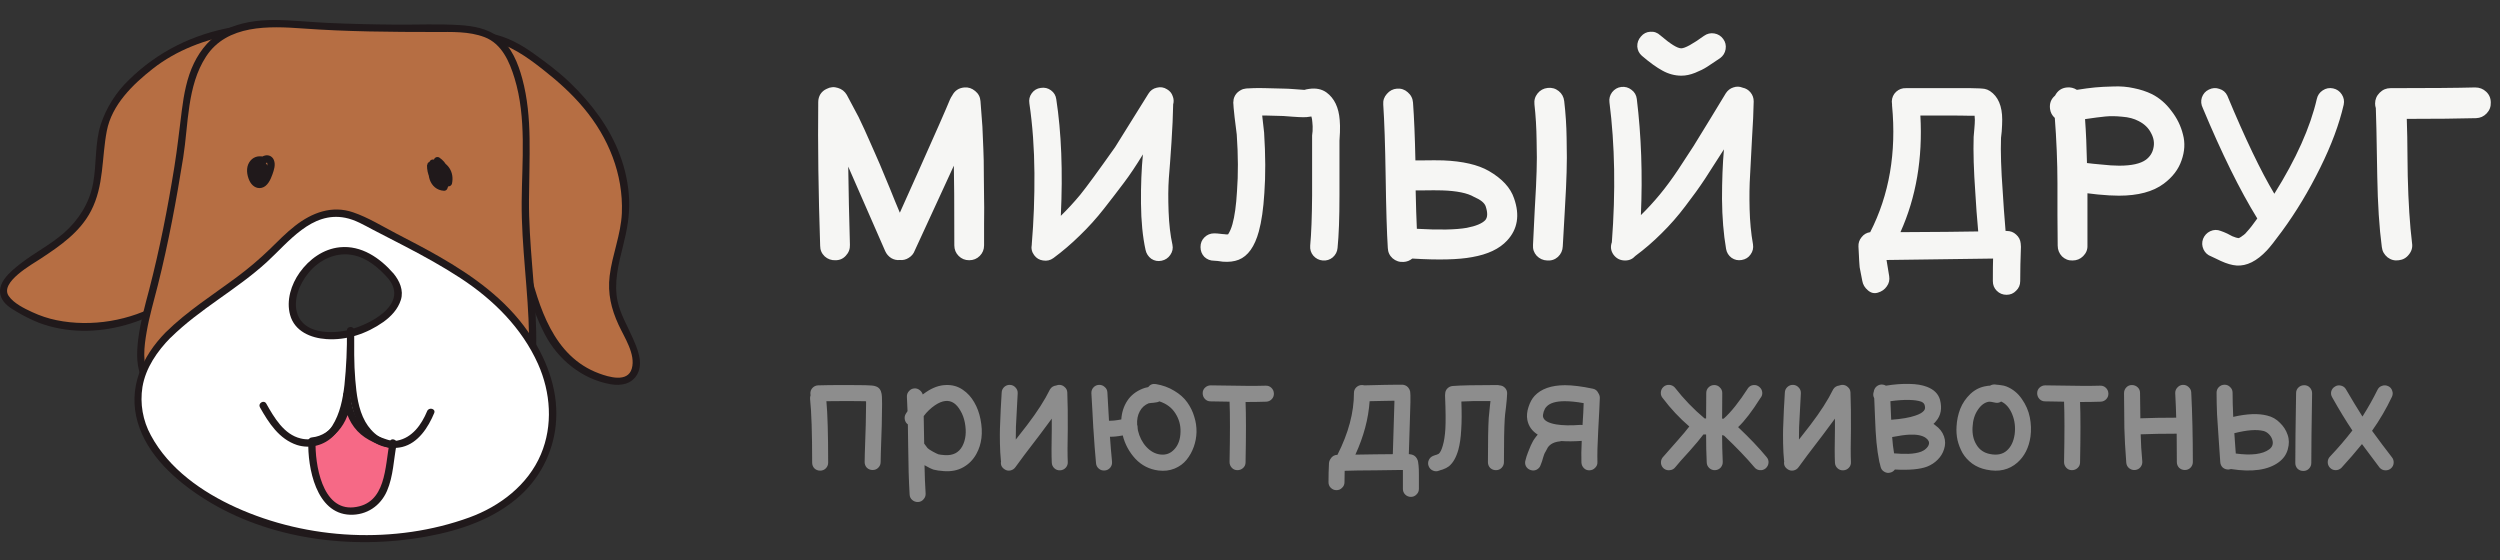 <svg width="250" height="56" viewBox="0 0 250 56" fill="none" xmlns="http://www.w3.org/2000/svg">
<rect x="0" y="0" width="250" height="56" fill="#333333" stroke="none"/>
<g clip-path="url(#clip0_108_1360)">
<path d="M49.022 3.718C51.668 4.159 54.094 6.364 56.079 7.908C60.268 11.656 63.136 16.508 62.477 22.242C62.036 24.668 60.934 27.314 61.375 29.96C61.596 31.951 64.021 35.032 63.581 36.797C62.918 39.443 58.949 37.458 57.626 36.577C54.98 34.586 54.098 31.945 53.218 29.078C51.455 24.006 51.455 17.391 47.485 13.641L49.022 3.718Z" fill="#B66E43"/>
<path d="M48.923 4.069C50.951 4.446 52.66 5.676 54.253 6.921C55.751 8.094 57.135 9.324 58.361 10.787C60.843 13.746 62.342 17.415 62.185 21.31C62.097 23.442 61.22 25.474 60.965 27.587C60.754 29.349 61.123 30.885 61.851 32.47C62.42 33.72 63.589 35.418 63.181 36.855C62.773 38.293 60.857 37.696 59.899 37.34C55.333 35.652 53.887 30.711 52.816 26.41C51.703 21.93 51.238 16.77 47.735 13.387C47.395 13.061 46.881 13.576 47.218 13.903C49.821 16.417 50.658 20.067 51.407 23.475C52.147 26.837 52.882 30.363 54.487 33.438C55.803 35.959 58.213 37.916 61.044 38.422C62.09 38.61 63.195 38.414 63.735 37.413C64.367 36.245 63.724 34.825 63.242 33.733C62.724 32.56 62.049 31.427 61.769 30.165C61.356 28.317 61.857 26.372 62.308 24.58C62.699 23.016 62.98 21.556 62.915 19.94C62.842 18.436 62.535 16.952 62.005 15.542C60.98 12.751 59.133 10.33 57.011 8.279C55.901 7.207 54.627 6.257 53.372 5.359C52.093 4.443 50.678 3.659 49.117 3.368C48.656 3.283 48.46 3.987 48.922 4.072L48.923 4.069Z" fill="#20191B"/>
<path d="M23.44 3.056C20.77 3.483 18.217 4.459 15.943 5.923C13.517 7.686 11.311 9.671 10.43 12.537C9.767 15.185 10.208 18.272 8.886 20.698C7.562 23.564 4.695 24.888 2.269 26.651C0.279 28.195 -0.597 29.519 1.829 30.842C6.46 33.929 13.737 32.832 17.927 29.519C23.668 25.329 25.866 18.272 26.085 11.435L23.44 3.056Z" fill="#B66E43"/>
<path d="M23.343 2.704C19.362 3.389 15.768 5.155 12.887 7.993C11.604 9.226 10.64 10.753 10.077 12.441C9.47 14.325 9.673 16.451 9.302 18.384C8.931 20.318 7.869 21.996 6.393 23.294C5.043 24.482 3.417 25.285 2.012 26.394C1.058 27.146 -0.448 28.344 0.127 29.743C0.397 30.4 1.054 30.819 1.644 31.157C2.36 31.591 3.111 31.965 3.889 32.277C9.473 34.364 15.925 32.18 20.056 28.193C24.528 23.877 26.238 17.474 26.454 11.436C26.472 10.965 25.744 10.966 25.724 11.436C25.465 18.78 22.789 26.451 16.107 30.3C13.018 32.079 9.149 32.732 5.656 32.019C4.822 31.848 4.011 31.579 3.239 31.22C2.437 30.849 1.372 30.336 0.869 29.595C-0.058 28.234 3.226 26.423 4.055 25.874C6.02 24.577 7.992 23.23 9.104 21.085C10.411 18.567 10.159 15.802 10.68 13.094C11.182 10.476 13.274 8.45 15.283 6.871C17.66 5.003 20.578 3.918 23.538 3.408C24.002 3.328 23.804 2.624 23.345 2.697L23.343 2.704Z" fill="#20191B"/>
<path d="M14.619 37.899C13.076 35.252 15.281 29.74 15.722 27.092C16.824 22.902 17.487 18.712 18.148 14.521C18.589 11.214 18.589 6.583 21.455 4.157C24.101 1.731 28.733 2.392 32.041 2.613C36.23 2.833 40.2 2.833 44.391 2.833C47.477 2.833 49.903 3.055 51.227 6.142C52.99 10.11 52.549 14.958 52.549 19.152C52.329 25.768 54.094 33.046 52.77 39.662L14.619 37.899Z" fill="#B66E43"/>
<path d="M14.934 37.715C14.189 36.362 14.415 34.64 14.666 33.185C14.937 31.603 15.397 30.057 15.788 28.506C16.847 24.293 17.636 20.028 18.323 15.737C18.853 12.398 18.695 8.605 20.598 5.668C22.695 2.431 26.907 2.603 30.294 2.849C34.702 3.169 39.118 3.199 43.538 3.2C45.178 3.2 46.89 3.119 48.452 3.713C50.189 4.376 50.951 6.173 51.456 7.825C52.665 11.776 52.198 16.122 52.167 20.196C52.133 24.675 52.844 29.123 52.901 33.599C52.944 35.601 52.783 37.602 52.42 39.571C52.331 40.03 53.034 40.227 53.124 39.764C53.969 35.406 53.571 30.963 53.219 26.575C53.043 24.365 52.882 22.153 52.899 19.934C52.915 17.894 52.987 15.854 52.956 13.812C52.926 11.812 52.75 9.803 52.228 7.868C51.817 6.348 51.162 4.687 49.871 3.703C48.742 2.85 47.358 2.597 45.973 2.51C43.862 2.377 41.723 2.478 39.609 2.462C37.275 2.444 34.944 2.392 32.612 2.283C30.857 2.2 29.111 1.999 27.351 1.999C25.711 2.01 24.056 2.236 22.569 2.955C21.147 3.644 20.067 4.926 19.392 6.328C18.681 7.796 18.388 9.438 18.182 11.039C17.94 12.917 17.743 14.789 17.441 16.66C16.776 20.802 15.968 24.922 14.912 28.985C14.485 30.597 14.039 32.211 13.828 33.868C13.65 35.277 13.599 36.8 14.306 38.082C14.532 38.495 15.159 38.126 14.936 37.714L14.934 37.715Z" fill="#20191B"/>
<path d="M16.824 33.488C10.871 39.443 14.398 45.838 21.015 49.808C28.512 54.215 38.877 55.1 47.257 52.013C55.858 48.706 57.621 40.105 52.109 32.827C49.574 29.415 45.925 27.133 42.238 25.136C40.33 24.102 38.383 23.14 36.465 22.12C31.524 19.497 29.044 23.777 25.667 26.612C22.85 28.977 19.423 30.892 16.824 33.488Z" fill="white"/>
<path d="M16.567 33.235C14.175 35.669 12.779 38.825 13.767 42.224C14.734 45.552 17.592 48.08 20.416 49.873C26.856 53.962 35.229 55.009 42.636 53.658C46.073 53.032 49.522 51.867 52.127 49.458C54.22 47.502 55.472 44.811 55.618 41.95C55.794 38.805 54.579 35.719 52.808 33.173C50.543 29.915 47.308 27.599 43.907 25.649C42.515 24.85 41.09 24.112 39.666 23.374C38.241 22.636 36.829 21.75 35.31 21.232C33.186 20.503 31.187 21.271 29.502 22.587C28.605 23.286 27.806 24.109 26.992 24.901C25.967 25.895 24.878 26.821 23.732 27.673C21.308 29.48 18.73 31.102 16.567 33.235C16.231 33.566 16.747 34.081 17.083 33.751C19.986 30.886 23.652 28.974 26.658 26.23C28.859 24.219 31.154 21.111 34.528 21.779C35.524 21.975 36.4 22.506 37.284 22.968C38.372 23.536 39.465 24.091 40.554 24.658C42.42 25.632 44.266 26.649 46.027 27.798C49.319 29.951 52.181 32.775 53.805 36.402C55.072 39.234 55.314 42.546 54.09 45.434C52.798 48.489 49.993 50.632 46.937 51.744C39.505 54.446 30.793 54.002 23.607 50.749C20.22 49.217 16.878 46.877 15.087 43.534C14.279 42.06 13.983 40.36 14.245 38.7C14.569 36.769 15.732 35.111 17.077 33.743C17.411 33.411 16.897 32.894 16.567 33.235Z" fill="#20191B"/>
<path d="M39.088 27.603C41.648 30.589 36.766 33.134 34.379 33.464C23.74 34.941 31.76 19.06 39.088 27.603Z" fill="#303030"/>
<path d="M38.831 27.861C41.036 30.563 36.556 32.716 34.406 33.093C32.804 33.377 30.425 33.262 29.762 31.452C29.25 30.046 29.947 28.399 30.837 27.307C31.899 26.002 33.539 25.19 35.235 25.498C36.695 25.764 37.884 26.778 38.831 27.861C39.141 28.217 39.654 27.698 39.347 27.345C37.995 25.791 36.138 24.512 33.988 24.726C32.33 24.891 30.918 25.925 29.968 27.252C29.115 28.442 28.613 30.046 29.01 31.493C29.459 33.133 31.079 33.809 32.639 33.91C34.651 34.053 36.694 33.36 38.326 32.204C39.107 31.649 39.789 30.924 40.084 29.997C40.391 29.03 39.954 28.085 39.35 27.345C39.049 26.979 38.535 27.5 38.831 27.861Z" fill="#20191B"/>
<path d="M42.701 16.508C42.692 16.952 42.785 17.392 42.973 17.795C43.131 18.137 43.653 17.954 43.653 17.611V16.288C43.646 16.204 43.611 16.125 43.554 16.064C43.496 16.003 43.419 15.963 43.336 15.952C43.253 15.94 43.168 15.958 43.097 16.001C43.025 16.045 42.97 16.112 42.942 16.191C42.754 16.892 43.099 17.223 43.419 17.795C43.452 17.849 43.498 17.894 43.553 17.926C43.608 17.957 43.671 17.974 43.734 17.974C43.798 17.974 43.86 17.957 43.915 17.926C43.971 17.894 44.017 17.849 44.049 17.795C44.305 17.279 44.267 16.954 44.086 16.411C43.961 16.033 43.354 16.081 43.375 16.508C43.395 17.058 43.614 17.335 43.866 17.795C43.899 17.849 43.945 17.894 44 17.925C44.055 17.956 44.117 17.972 44.181 17.972C44.244 17.972 44.306 17.956 44.361 17.925C44.417 17.894 44.463 17.849 44.496 17.795C45.012 16.95 44.681 16.282 43.927 15.751C43.879 15.724 43.824 15.707 43.769 15.704C43.713 15.7 43.657 15.709 43.605 15.73C43.554 15.751 43.508 15.784 43.47 15.825C43.433 15.867 43.406 15.917 43.391 15.97C43.135 17.108 43.468 18.57 44.846 18.638C44.925 18.638 45.003 18.612 45.067 18.563C45.13 18.515 45.176 18.446 45.197 18.369C45.451 17.185 44.787 16.209 43.62 15.936C43.542 15.917 43.461 15.922 43.386 15.952C43.312 15.982 43.25 16.035 43.208 16.103C42.458 17.196 42.94 19.002 44.405 19.079C44.468 19.08 44.531 19.063 44.587 19.032C44.642 19 44.688 18.954 44.719 18.898C45.168 17.903 45.056 16.863 44.15 16.197C44.081 16.155 43.999 16.138 43.919 16.149C43.839 16.159 43.764 16.197 43.708 16.255C43.267 16.778 43.243 17.352 43.708 17.873C44.022 18.226 44.537 17.707 44.224 17.357C44.053 17.165 44.019 17.014 44.224 16.771L43.782 16.828C44.351 17.243 44.362 17.938 44.092 18.534L44.408 18.352C43.479 18.304 43.434 17.072 43.839 16.477L43.426 16.644C44.193 16.824 44.668 17.375 44.494 18.18L44.847 17.911C43.994 17.87 43.954 16.799 44.096 16.168L43.56 16.387C43.994 16.69 44.164 16.947 43.87 17.431H44.5C44.319 17.099 44.123 16.91 44.109 16.512L43.398 16.609C43.509 16.943 43.593 17.112 43.435 17.431H44.065C43.863 17.07 43.542 16.836 43.661 16.389L42.95 16.292V17.616L43.63 17.431C43.502 17.142 43.444 16.827 43.459 16.512C43.459 16.041 42.727 16.041 42.728 16.512L42.701 16.508Z" fill="#20191B"/>
<path d="M26.328 15.665C25.759 15.545 25.25 15.723 24.929 16.225C24.579 16.777 24.684 17.505 24.939 18.059C25.161 18.546 25.617 18.912 26.166 18.782C26.755 18.649 27.067 17.94 27.244 17.436C27.397 17.001 27.577 16.478 27.393 16.022C27.334 15.853 27.215 15.711 27.06 15.623C26.904 15.535 26.722 15.507 26.547 15.542C25.599 15.723 25.358 16.996 25.424 17.78C25.426 17.877 25.465 17.969 25.533 18.037C25.601 18.105 25.693 18.144 25.789 18.146H26.227C26.291 18.146 26.354 18.13 26.409 18.098C26.465 18.067 26.511 18.021 26.543 17.965C26.738 17.557 26.9 17.112 26.773 16.664C26.657 16.248 26.263 16.02 25.883 15.885C25.806 15.864 25.724 15.869 25.649 15.899C25.575 15.93 25.513 15.984 25.472 16.053C25.02 16.781 25.172 17.444 25.756 18.044C25.825 18.112 25.918 18.15 26.015 18.15C26.111 18.15 26.204 18.112 26.273 18.044C26.598 17.655 26.6 17.168 26.6 16.683C26.6 16.198 25.87 16.212 25.87 16.683C25.87 16.924 25.924 17.326 25.756 17.527H26.273C25.919 17.162 25.831 16.875 26.109 16.425L25.697 16.593C26.219 16.779 26.123 17.162 25.92 17.601L26.234 17.421H25.794L26.159 17.785C26.119 17.317 26.142 16.634 26.57 16.325C26.613 16.293 26.712 16.258 26.684 16.261C26.723 16.261 26.712 16.261 26.703 16.261C26.695 16.261 26.729 16.3 26.736 16.359C26.747 16.481 26.738 16.604 26.711 16.724C26.655 17.008 26.232 18.443 25.764 17.995C25.327 17.579 25.25 16.194 26.138 16.378C26.597 16.474 26.793 15.77 26.332 15.675L26.328 15.665Z" fill="#20191B"/>
<path d="M39.319 44.294C38.773 46.968 39.051 50.932 35.158 51.108C32.044 51.25 31.1 46.587 31.193 44.107C33.412 43.953 34.853 41.56 34.688 39.51C34.905 42.584 36.562 43.811 39.319 44.515V44.294Z" fill="#F66986"/>
<path d="M38.966 44.198C38.477 46.674 38.651 50.4 35.356 50.732C32.191 51.049 31.491 46.383 31.557 44.107L31.193 44.468C33.626 44.227 35.187 41.848 35.053 39.507H34.324C34.434 40.847 34.803 42.104 35.738 43.102C36.643 44.066 37.977 44.538 39.221 44.864C39.677 44.983 39.87 44.279 39.416 44.16C38.311 43.875 37.217 43.481 36.364 42.694C35.475 41.875 35.15 40.673 35.053 39.507C35.015 39.044 34.297 39.034 34.324 39.507C34.432 41.411 33.237 43.535 31.195 43.739C31.099 43.741 31.007 43.78 30.939 43.848C30.871 43.916 30.832 44.008 30.83 44.104C30.752 46.769 31.605 51.356 35.002 51.474C36.663 51.531 38.053 50.588 38.699 49.094C39.344 47.599 39.359 45.951 39.667 44.389C39.758 43.929 39.054 43.733 38.963 44.195L38.966 44.198Z" fill="#20191B"/>
<path d="M25.993 40.73C26.876 42.294 27.909 43.907 29.698 44.499C30.337 44.701 31.018 44.72 31.667 44.556C32.316 44.392 32.907 44.05 33.372 43.569C34.436 42.483 34.816 40.825 35.054 39.378C35.399 37.293 35.42 35.156 35.421 33.047H34.692C34.692 35.049 34.662 37.059 34.911 39.049C35.106 40.613 35.504 42.214 36.533 43.457C36.972 43.986 37.549 44.382 38.2 44.602C38.851 44.821 39.55 44.854 40.219 44.699C41.83 44.305 42.828 42.729 43.42 41.306C43.6 40.871 42.894 40.683 42.716 41.111C42.157 42.453 41.236 43.774 39.721 44.062C38.359 44.319 37.162 43.279 36.536 42.18C35.825 40.929 35.647 39.386 35.529 37.98C35.387 36.342 35.421 34.691 35.421 33.049C35.421 32.578 34.692 32.578 34.692 33.049C34.714 34.865 34.633 36.682 34.447 38.489C34.285 39.894 33.995 41.378 33.224 42.587C32.898 43.102 32.416 43.501 31.849 43.727C31.282 43.953 30.658 43.994 30.067 43.844C28.392 43.453 27.407 41.742 26.628 40.362C26.396 39.951 25.767 40.319 25.998 40.73H25.993Z" fill="#20191B"/>
</g>
<path d="M89.984 26C89.68 26.032 89.392 25.968 89.12 25.808C88.848 25.632 88.648 25.4 88.52 25.112L84.824 16.664C84.856 19.128 84.912 21.736 84.992 24.488C85.008 24.904 84.872 25.264 84.584 25.568C84.312 25.872 83.968 26.024 83.552 26.024C83.136 26.04 82.776 25.912 82.472 25.64C82.168 25.352 82.016 25 82.016 24.584C81.84 19.256 81.776 14.464 81.824 10.208C81.824 9.92 81.896 9.656 82.04 9.416C82.2 9.176 82.408 9 82.664 8.888C83.032 8.696 83.408 8.664 83.792 8.792C84.176 8.904 84.472 9.136 84.68 9.488L85.856 11.696C86.016 12.032 86.208 12.44 86.432 12.92L86.936 14.048L87.488 15.296L87.992 16.448C88.088 16.672 88.264 17.096 88.52 17.72C88.776 18.344 88.936 18.728 89 18.872C89.064 19.016 89.232 19.432 89.504 20.12C89.792 20.792 89.952 21.176 89.984 21.272L91.856 17.096C93.568 13.272 94.616 10.888 95 9.944C95.064 9.8 95.136 9.672 95.216 9.56C95.472 9.064 95.88 8.792 96.44 8.744C96.84 8.712 97.2 8.832 97.52 9.104C97.84 9.36 98.016 9.696 98.048 10.112C98.112 10.992 98.176 11.84 98.24 12.656C98.288 13.568 98.32 14.328 98.336 14.936C98.368 15.544 98.384 16.432 98.384 17.6C98.4 18.768 98.408 19.528 98.408 19.88C98.424 20.232 98.424 21.064 98.408 22.376C98.408 23.672 98.408 24.392 98.408 24.536C98.408 24.952 98.264 25.304 97.976 25.592C97.688 25.88 97.336 26.024 96.92 26.024C96.504 26.024 96.152 25.88 95.864 25.592C95.576 25.304 95.432 24.952 95.432 24.536C95.432 20.28 95.416 17.624 95.384 16.568L94.568 18.344C93.16 21.416 92.128 23.656 91.472 25.064C91.36 25.368 91.16 25.608 90.872 25.784C90.6 25.96 90.304 26.032 89.984 26ZM105.339 25.808C105.035 26.032 104.691 26.112 104.307 26.048C103.939 26 103.643 25.824 103.419 25.52C103.179 25.2 103.099 24.84 103.179 24.44V24.392C103.371 22.12 103.459 19.76 103.443 17.312C103.427 14.864 103.259 12.544 102.939 10.352C102.875 9.968 102.955 9.624 103.179 9.32C103.403 9.016 103.699 8.84 104.067 8.792C104.451 8.728 104.795 8.808 105.099 9.032C105.403 9.256 105.579 9.552 105.627 9.92C106.139 13.248 106.291 17.136 106.083 21.584C106.755 20.928 107.403 20.224 108.027 19.472C108.651 18.704 109.811 17.12 111.507 14.72L114.843 9.368C115.035 9.048 115.315 8.848 115.683 8.768C116.051 8.672 116.395 8.728 116.715 8.936C116.987 9.096 117.171 9.32 117.267 9.608C117.379 9.88 117.395 10.16 117.315 10.448V10.496C117.299 11.52 117.243 12.768 117.147 14.24C117.051 15.696 116.963 16.896 116.883 17.84C116.819 18.768 116.811 19.872 116.859 21.152C116.907 22.432 117.035 23.536 117.243 24.464C117.323 24.832 117.251 25.176 117.027 25.496C116.819 25.8 116.531 25.992 116.163 26.072C115.795 26.152 115.451 26.088 115.131 25.88C114.827 25.656 114.635 25.36 114.555 24.992C114.267 23.68 114.115 22.128 114.099 20.336C114.083 18.544 114.147 16.912 114.291 15.44C113.619 16.544 112.987 17.488 112.395 18.272C111.819 19.04 111.155 19.904 110.403 20.864C109.651 21.824 108.843 22.72 107.979 23.552C107.131 24.384 106.251 25.136 105.339 25.808ZM122.283 26.168C122.267 26.168 122.091 26.144 121.755 26.096C121.611 26.08 121.499 26.072 121.419 26.072C121.035 26.072 120.707 25.944 120.435 25.688C120.179 25.416 120.051 25.088 120.051 24.704C120.051 24.32 120.179 24 120.435 23.744C120.707 23.472 121.035 23.336 121.419 23.336C121.595 23.336 121.811 23.352 122.067 23.384C122.083 23.384 122.147 23.392 122.259 23.408C122.371 23.408 122.459 23.416 122.523 23.432C122.651 23.448 122.747 23.448 122.811 23.432C122.987 23.16 123.131 22.824 123.243 22.424C123.467 21.624 123.619 20.528 123.699 19.136C123.827 17.44 123.819 15.544 123.675 13.448C123.659 13.272 123.587 12.696 123.459 11.72C123.411 11.288 123.379 10.976 123.363 10.784C123.347 10.624 123.339 10.496 123.339 10.4C123.323 10.32 123.323 10.24 123.339 10.16C123.339 10.08 123.347 10 123.363 9.92C123.427 9.648 123.563 9.416 123.771 9.224C123.883 9.128 124.003 9.048 124.131 8.984C124.259 8.92 124.355 8.888 124.419 8.888L124.539 8.864C124.603 8.848 124.691 8.84 124.803 8.84C124.931 8.824 125.099 8.816 125.307 8.816C125.627 8.8 126.051 8.8 126.579 8.816C127.411 8.832 128.043 8.848 128.475 8.864C128.667 8.864 128.971 8.88 129.387 8.912L130.371 8.984H130.419C130.435 8.984 130.451 8.984 130.467 8.984C130.499 8.968 130.555 8.952 130.635 8.936C130.715 8.92 130.811 8.904 130.923 8.888C131.611 8.792 132.187 8.912 132.651 9.248C133.435 9.824 133.875 10.744 133.971 12.008C134.003 12.36 134.011 12.768 133.995 13.232C133.995 13.312 133.987 13.448 133.971 13.64C133.955 13.832 133.947 13.976 133.947 14.072V19.544C133.947 21.784 133.883 23.536 133.755 24.8C133.723 25.168 133.563 25.48 133.275 25.736C132.987 25.976 132.651 26.08 132.267 26.048C131.899 26.016 131.587 25.856 131.331 25.568C131.091 25.28 130.987 24.944 131.019 24.56C131.131 23.376 131.195 21.704 131.211 19.544V14.024C131.211 13.928 131.211 13.768 131.211 13.544C131.227 13.32 131.243 13.176 131.259 13.112C131.275 12.76 131.267 12.464 131.235 12.224C131.219 11.984 131.187 11.792 131.139 11.648C130.771 11.712 130.483 11.736 130.275 11.72C130.051 11.72 129.723 11.704 129.291 11.672L128.331 11.6C127.931 11.584 127.339 11.568 126.555 11.552H126.219C126.331 12.464 126.395 13.032 126.411 13.256C126.555 15.528 126.563 17.544 126.435 19.304C126.339 20.872 126.155 22.152 125.883 23.144C125.467 24.664 124.795 25.608 123.867 25.976C123.419 26.152 122.891 26.216 122.283 26.168ZM140.365 26.192C139.949 26.224 139.581 26.104 139.261 25.832C138.957 25.56 138.797 25.216 138.781 24.8C138.685 23.312 138.613 20.92 138.565 17.624C138.517 14.504 138.437 12.112 138.325 10.448C138.293 10.048 138.413 9.696 138.685 9.392C138.957 9.072 139.293 8.896 139.693 8.864C140.109 8.832 140.469 8.952 140.773 9.224C141.093 9.496 141.269 9.84 141.301 10.256C141.413 11.776 141.493 13.704 141.541 16.04H142.165C143.109 16.024 143.829 16.024 144.325 16.04C146.277 16.12 147.797 16.472 148.885 17.096C150.213 17.864 151.053 18.776 151.405 19.832C151.997 21.512 151.765 22.92 150.709 24.056C149.941 24.888 148.773 25.44 147.205 25.712C145.845 25.968 143.853 26.016 141.229 25.856C140.973 26.064 140.685 26.176 140.365 26.192ZM141.685 22.88C143.909 23.008 145.573 22.976 146.677 22.784C147.589 22.608 148.205 22.352 148.525 22.016C148.765 21.744 148.781 21.288 148.573 20.648C148.461 20.296 148.069 19.976 147.397 19.688C146.741 19.304 145.685 19.088 144.229 19.04C143.765 19.024 143.085 19.024 142.189 19.04H141.565C141.597 20.56 141.637 21.84 141.685 22.88ZM156.277 24.632C156.261 25.048 156.101 25.4 155.797 25.688C155.493 25.96 155.133 26.08 154.717 26.048C154.301 26.032 153.949 25.872 153.661 25.568C153.389 25.264 153.269 24.904 153.301 24.488C153.317 24.056 153.373 22.912 153.469 21.056C153.581 19.184 153.645 17.872 153.661 17.12C153.693 16.352 153.693 15.336 153.661 14.072C153.645 12.792 153.573 11.584 153.445 10.448C153.397 10.032 153.501 9.664 153.757 9.344C154.013 9.024 154.349 8.84 154.765 8.792C155.181 8.744 155.549 8.848 155.869 9.104C156.189 9.36 156.373 9.696 156.421 10.112C156.565 11.344 156.645 12.568 156.661 13.784C156.693 15.272 156.693 16.416 156.661 17.216C156.645 18 156.581 19.344 156.469 21.248C156.357 23.136 156.293 24.264 156.277 24.632ZM162.505 26.048C162.025 26.048 161.641 25.856 161.353 25.472C161.081 25.088 161.025 24.672 161.185 24.224C161.569 19.168 161.489 14.504 160.945 10.232C160.897 9.864 160.985 9.528 161.209 9.224C161.449 8.92 161.753 8.744 162.121 8.696C162.505 8.648 162.849 8.744 163.153 8.984C163.457 9.208 163.633 9.512 163.681 9.896C164.129 13.576 164.265 17.448 164.089 21.512C164.745 20.872 165.377 20.184 165.985 19.448C166.593 18.712 167.201 17.888 167.809 16.976L169.345 14.624L171.025 11.888L172.585 9.32C172.777 9.032 173.025 8.84 173.329 8.744C173.649 8.632 173.961 8.64 174.265 8.768C174.585 8.832 174.849 8.992 175.057 9.248C175.265 9.504 175.369 9.8 175.369 10.136C175.353 11.144 175.297 12.376 175.201 13.832L175.009 17.504C174.945 18.496 174.929 19.632 174.961 20.912C174.993 22.176 175.105 23.344 175.297 24.416C175.361 24.8 175.281 25.144 175.057 25.448C174.849 25.752 174.553 25.936 174.169 26C173.801 26.064 173.465 25.992 173.161 25.784C172.857 25.56 172.673 25.264 172.609 24.896C172.353 23.408 172.217 21.744 172.201 19.904C172.201 18.048 172.265 16.392 172.393 14.936L170.497 17.888C169.937 18.736 169.281 19.648 168.529 20.624C167.793 21.6 167.001 22.504 166.153 23.336C165.321 24.168 164.449 24.92 163.537 25.592C163.265 25.896 162.929 26.048 162.529 26.048H162.505ZM168.145 7.568C167.489 7.568 166.857 7.4 166.249 7.064C165.657 6.744 164.969 6.248 164.185 5.576C163.913 5.336 163.761 5.032 163.729 4.664C163.713 4.28 163.833 3.944 164.089 3.656C164.345 3.352 164.657 3.192 165.025 3.176C165.409 3.144 165.745 3.264 166.033 3.536C167.041 4.4 167.737 4.832 168.121 4.832C168.489 4.832 169.249 4.416 170.401 3.584C170.721 3.36 171.065 3.28 171.433 3.344C171.801 3.408 172.097 3.592 172.321 3.896C172.545 4.2 172.625 4.544 172.561 4.928C172.497 5.296 172.313 5.592 172.009 5.816C171.465 6.184 171.033 6.472 170.713 6.68C170.393 6.888 169.993 7.088 169.513 7.28C169.033 7.472 168.577 7.568 168.145 7.568ZM199.285 28.112C199.285 26.976 199.293 26.224 199.309 25.856C197.661 25.888 194.109 25.936 188.653 26C188.653 26.016 188.741 26.552 188.917 27.608C188.981 27.992 188.901 28.336 188.677 28.64C188.469 28.944 188.173 29.152 187.789 29.264C187.421 29.376 187.085 29.296 186.781 29.024C186.477 28.768 186.293 28.456 186.229 28.088L186.061 27.224C186.013 26.92 185.981 26.752 185.965 26.72C185.965 26.688 185.957 26.584 185.941 26.408C185.925 26.232 185.917 26.12 185.917 26.072C185.917 26.024 185.909 25.856 185.893 25.568L185.845 24.656C185.829 24.304 185.933 23.992 186.157 23.72C186.381 23.432 186.669 23.264 187.021 23.216C188.925 19.488 189.653 15.264 189.205 10.544V10.448C189.189 10.336 189.181 10.232 189.181 10.136C189.197 9.752 189.341 9.432 189.613 9.176C189.901 8.92 190.229 8.8 190.597 8.816H197.101C197.469 8.832 197.757 8.84 197.965 8.84C198.093 8.856 198.197 8.864 198.277 8.864C198.357 8.88 198.421 8.888 198.469 8.888C198.645 8.92 198.821 8.992 198.997 9.104C199.813 9.648 200.221 10.6 200.221 11.96C200.221 12.28 200.205 12.672 200.173 13.136C200.125 13.536 200.101 13.752 200.101 13.784C200.053 15.176 200.109 16.952 200.269 19.112C200.285 19.448 200.325 20.064 200.389 20.96C200.469 21.856 200.525 22.568 200.557 23.096H200.677C201.045 23.096 201.357 23.216 201.613 23.456C201.885 23.696 202.037 23.992 202.069 24.344C202.085 24.456 202.093 24.568 202.093 24.68C202.045 25.928 202.021 27.072 202.021 28.112C202.021 28.496 201.885 28.816 201.613 29.072C201.357 29.344 201.037 29.48 200.653 29.48C200.269 29.48 199.941 29.344 199.669 29.072C199.413 28.816 199.285 28.496 199.285 28.112ZM190.045 23.216C193.645 23.2 196.237 23.176 197.821 23.144C197.789 22.648 197.733 21.976 197.653 21.128C197.589 20.264 197.549 19.648 197.533 19.28C197.373 17.04 197.317 15.176 197.365 13.688C197.365 13.656 197.389 13.376 197.437 12.848C197.469 12.496 197.485 12.208 197.485 11.984C197.485 11.824 197.477 11.688 197.461 11.576H197.053C196.493 11.56 195.677 11.552 194.605 11.552H192.037C192.277 15.84 191.613 19.728 190.045 23.216ZM205.769 24.56C205.769 23.696 205.761 22.688 205.745 21.536C205.745 20.384 205.745 19.304 205.745 18.296C205.745 17.288 205.721 16.208 205.673 15.056C205.625 13.904 205.561 12.816 205.481 11.792C205.209 11.552 205.049 11.248 205.001 10.88C204.937 10.336 205.105 9.896 205.505 9.56C205.761 9.064 206.161 8.792 206.705 8.744C207.057 8.712 207.385 8.792 207.689 8.984C208.393 8.872 208.993 8.792 209.489 8.744C209.985 8.696 210.593 8.664 211.313 8.648C212.049 8.616 212.737 8.672 213.377 8.816C214.033 8.944 214.641 9.144 215.201 9.416C215.953 9.8 216.601 10.36 217.145 11.096C217.705 11.816 218.089 12.6 218.297 13.448C218.521 14.28 218.473 15.144 218.153 16.04C217.849 16.936 217.257 17.712 216.377 18.368C215.305 19.168 213.809 19.568 211.889 19.568C211.297 19.568 210.593 19.528 209.777 19.448C209.649 19.432 209.305 19.392 208.745 19.328V24.56C208.761 24.96 208.617 25.312 208.313 25.616C208.025 25.904 207.673 26.048 207.257 26.048C206.857 26.064 206.505 25.928 206.201 25.64C205.913 25.336 205.769 24.976 205.769 24.56ZM211.913 16.568C213.161 16.568 214.057 16.368 214.601 15.968C215.001 15.664 215.249 15.272 215.345 14.792C215.457 14.296 215.377 13.8 215.105 13.304C214.849 12.792 214.433 12.392 213.857 12.104C213.409 11.864 212.865 11.72 212.225 11.672C211.601 11.608 211.041 11.6 210.545 11.648C210.049 11.696 209.369 11.784 208.505 11.912C208.601 13.24 208.665 14.704 208.697 16.304C208.809 16.32 209.017 16.344 209.321 16.376C209.641 16.408 209.897 16.432 210.089 16.448C210.809 16.528 211.417 16.568 211.913 16.568ZM223.665 26.552C223.201 26.52 222.673 26.368 222.081 26.096L221.529 25.832C221.353 25.752 221.217 25.688 221.121 25.64C220.769 25.512 220.513 25.28 220.353 24.944C220.193 24.592 220.177 24.24 220.305 23.888C220.449 23.536 220.689 23.28 221.025 23.12C221.377 22.96 221.729 22.952 222.081 23.096C222.273 23.16 222.489 23.248 222.729 23.36L223.233 23.624C223.505 23.736 223.713 23.8 223.857 23.816L223.881 23.792H223.929L224.001 23.744C224.033 23.728 224.065 23.712 224.097 23.696C224.129 23.664 224.169 23.632 224.217 23.6C224.265 23.568 224.313 23.536 224.361 23.504C224.409 23.456 224.465 23.408 224.529 23.36L224.697 23.168C224.969 22.88 225.313 22.44 225.729 21.848C223.985 19.016 222.169 15.336 220.281 10.808C220.105 10.456 220.073 10.104 220.185 9.752C220.313 9.384 220.545 9.12 220.881 8.96C221.233 8.784 221.585 8.76 221.937 8.888C222.305 9 222.569 9.224 222.729 9.56C224.521 13.864 226.089 17.136 227.433 19.376C229.609 15.904 231.025 12.744 231.681 9.896C231.761 9.528 231.961 9.24 232.281 9.032C232.601 8.824 232.945 8.76 233.313 8.84C233.681 8.92 233.969 9.12 234.177 9.44C234.385 9.76 234.449 10.104 234.369 10.472C233.921 12.424 233.137 14.528 232.017 16.784C230.881 19.088 229.609 21.2 228.201 23.12C227.497 24.08 226.993 24.72 226.689 25.04C225.681 26.112 224.673 26.616 223.665 26.552ZM238.182 24.704C237.926 22.768 237.774 20.416 237.726 17.648C237.662 13.6 237.614 11.32 237.582 10.808C237.534 10.664 237.51 10.512 237.51 10.352C237.51 9.936 237.662 9.576 237.966 9.272C238.27 8.968 238.63 8.816 239.046 8.816C242.918 8.816 245.742 8.792 247.518 8.744C247.95 8.744 248.318 8.888 248.622 9.176C248.926 9.464 249.078 9.824 249.078 10.256C249.094 10.672 248.958 11.032 248.67 11.336C248.382 11.64 248.03 11.8 247.614 11.816C245.87 11.864 243.558 11.888 240.678 11.888C240.694 12.448 240.71 13.048 240.726 13.688C240.742 14.328 240.75 15.032 240.75 15.8C240.766 16.568 240.774 17.168 240.774 17.6C240.838 20.256 240.982 22.496 241.206 24.32C241.27 24.736 241.166 25.112 240.894 25.448C240.638 25.784 240.302 25.976 239.886 26.024C239.47 26.088 239.094 25.992 238.758 25.736C238.422 25.464 238.23 25.12 238.182 24.704Z" fill="#F6F6F4"/>
<path d="M81.216 46.264C81.216 43.299 81.147 41.176 81.008 39.896C80.997 39.768 81.013 39.645 81.056 39.528C81.045 39.475 81.04 39.421 81.04 39.368C81.029 39.144 81.099 38.952 81.248 38.792C81.397 38.632 81.584 38.547 81.808 38.536C82.352 38.515 83.328 38.504 84.736 38.504C85.483 38.504 86.08 38.509 86.528 38.52C86.795 38.531 87.008 38.541 87.168 38.552C87.264 38.563 87.344 38.573 87.408 38.584C87.461 38.595 87.515 38.611 87.568 38.632C87.739 38.685 87.872 38.776 87.968 38.904C88.064 39.032 88.128 39.192 88.16 39.384C88.171 39.459 88.181 39.555 88.192 39.672C88.203 39.853 88.208 40.099 88.208 40.408C88.208 40.909 88.197 41.608 88.176 42.504C88.165 42.899 88.149 43.379 88.128 43.944C88.107 44.499 88.091 44.984 88.08 45.4C88.069 45.805 88.064 46.072 88.064 46.2C88.064 46.424 87.984 46.616 87.824 46.776C87.675 46.925 87.488 47 87.264 47C87.04 47 86.848 46.925 86.688 46.776C86.539 46.616 86.464 46.424 86.464 46.2C86.464 46.072 86.469 45.8 86.48 45.384C86.491 44.968 86.507 44.477 86.528 43.912C86.549 43.336 86.565 42.851 86.576 42.456C86.597 41.581 86.608 40.899 86.608 40.408V40.136C86.576 40.136 86.533 40.131 86.48 40.12C86.053 40.109 85.472 40.104 84.736 40.104C84.053 40.104 83.355 40.109 82.64 40.12C82.757 41.368 82.816 43.416 82.816 46.264C82.816 46.488 82.736 46.68 82.576 46.84C82.427 46.989 82.24 47.064 82.016 47.064C81.792 47.064 81.6 46.989 81.44 46.84C81.291 46.68 81.216 46.488 81.216 46.264ZM90.962 49.448C90.919 48.723 90.887 47.992 90.866 47.256C90.844 46.52 90.828 45.635 90.818 44.6C90.807 43.555 90.796 42.835 90.786 42.44C90.626 42.323 90.524 42.163 90.482 41.96C90.439 41.747 90.471 41.555 90.578 41.384L90.754 41.112C90.732 40.611 90.711 40.136 90.69 39.688C90.679 39.464 90.748 39.272 90.898 39.112C91.047 38.941 91.228 38.851 91.442 38.84C91.634 38.829 91.804 38.883 91.954 39C92.114 39.117 92.22 39.267 92.274 39.448C92.38 39.363 92.492 39.283 92.61 39.208C93.271 38.76 93.922 38.525 94.562 38.504C95.212 38.472 95.788 38.632 96.29 38.984C96.748 39.293 97.127 39.709 97.426 40.232C97.724 40.744 97.932 41.309 98.05 41.928C98.316 43.261 98.178 44.419 97.634 45.4C97.314 45.976 96.876 46.419 96.322 46.728C95.778 47.037 95.132 47.165 94.386 47.112C93.959 47.08 93.623 47.032 93.378 46.968C93.143 46.893 92.844 46.749 92.482 46.536L92.45 46.52C92.471 47.565 92.508 48.509 92.562 49.352C92.572 49.576 92.503 49.768 92.354 49.928C92.215 50.099 92.034 50.189 91.81 50.2C91.586 50.211 91.388 50.141 91.218 49.992C91.058 49.853 90.972 49.672 90.962 49.448ZM94.482 45.512C95.292 45.565 95.874 45.272 96.226 44.632C96.578 43.981 96.663 43.187 96.482 42.248C96.396 41.811 96.252 41.421 96.05 41.08C95.858 40.739 95.639 40.483 95.394 40.312C94.871 39.96 94.242 40.029 93.506 40.52C93.068 40.819 92.69 41.181 92.37 41.608L92.418 44.36C92.631 44.648 92.743 44.797 92.754 44.808C92.807 44.872 92.983 44.989 93.282 45.16C93.538 45.299 93.724 45.389 93.842 45.432C93.97 45.464 94.183 45.491 94.482 45.512ZM100.441 46.92C100.153 46.728 100.041 46.461 100.105 46.12C100.094 46.099 100.089 46.077 100.089 46.056C100.036 45.544 100.004 44.968 99.993 44.328C99.982 43.688 99.982 43.208 99.993 42.888C100.004 42.568 100.03 41.912 100.073 40.92C100.126 39.928 100.158 39.368 100.169 39.24C100.18 39.027 100.265 38.845 100.425 38.696C100.596 38.547 100.788 38.477 101.001 38.488C101.225 38.499 101.412 38.589 101.561 38.76C101.71 38.92 101.78 39.112 101.769 39.336C101.758 39.56 101.732 40.067 101.689 40.856C101.646 41.645 101.614 42.259 101.593 42.696C101.582 43.123 101.577 43.544 101.577 43.96L102.713 42.504C103.716 41.192 104.478 40.003 105.001 38.936C105.14 38.712 105.342 38.584 105.609 38.552C105.694 38.52 105.785 38.499 105.881 38.488C106.105 38.477 106.297 38.547 106.457 38.696C106.628 38.835 106.718 39.016 106.729 39.24C106.772 40.285 106.788 41.512 106.777 42.92C106.745 44.435 106.745 45.528 106.777 46.2C106.788 46.424 106.718 46.616 106.569 46.776C106.42 46.936 106.233 47.021 106.009 47.032C105.785 47.043 105.593 46.973 105.433 46.824C105.273 46.675 105.188 46.488 105.177 46.264C105.145 45.581 105.145 44.461 105.177 42.904V41.864L103.977 43.48C102.729 45.101 101.918 46.179 101.545 46.712C101.417 46.893 101.246 47.005 101.033 47.048C100.82 47.091 100.622 47.048 100.441 46.92ZM115.827 47.048C114.931 46.931 114.168 46.541 113.539 45.88C112.92 45.208 112.499 44.429 112.275 43.544C111.763 43.64 111.336 43.683 110.995 43.672C111.048 44.451 111.117 45.283 111.203 46.168C111.224 46.392 111.165 46.589 111.027 46.76C110.888 46.931 110.707 47.027 110.483 47.048C110.259 47.069 110.061 47.011 109.891 46.872C109.72 46.733 109.624 46.552 109.603 46.328C109.507 45.304 109.421 44.189 109.347 42.984C109.336 42.92 109.331 42.856 109.331 42.792C109.309 42.387 109.277 41.789 109.235 41C109.192 40.2 109.16 39.645 109.139 39.336C109.128 39.112 109.192 38.92 109.331 38.76C109.48 38.589 109.667 38.499 109.891 38.488C110.115 38.477 110.307 38.547 110.467 38.696C110.637 38.835 110.728 39.016 110.739 39.24L110.899 42.072C111.229 42.083 111.64 42.04 112.131 41.944C112.173 41.251 112.371 40.632 112.723 40.088C113.085 39.533 113.608 39.123 114.291 38.856C114.419 38.803 114.595 38.755 114.819 38.712C115.011 38.456 115.267 38.355 115.587 38.408C116.28 38.525 116.893 38.749 117.427 39.08C117.971 39.4 118.403 39.784 118.723 40.232C119.043 40.68 119.277 41.16 119.427 41.672C119.587 42.173 119.661 42.685 119.651 43.208C119.64 43.709 119.549 44.2 119.379 44.68C119.208 45.16 118.968 45.592 118.659 45.976C118.349 46.36 117.949 46.653 117.459 46.856C116.968 47.059 116.424 47.123 115.827 47.048ZM116.019 45.448C116.584 45.523 117.059 45.347 117.443 44.92C117.837 44.493 118.04 43.912 118.051 43.176C118.072 42.515 117.901 41.901 117.539 41.336C117.187 40.771 116.653 40.371 115.939 40.136C115.843 40.189 115.747 40.221 115.651 40.232C115.523 40.253 115.411 40.269 115.315 40.28C115.219 40.291 115.149 40.296 115.107 40.296C115.075 40.296 115.037 40.301 114.995 40.312C114.963 40.312 114.92 40.317 114.867 40.328C114.472 40.488 114.173 40.76 113.971 41.144C113.768 41.517 113.683 41.96 113.715 42.472C113.747 42.557 113.763 42.648 113.763 42.744V42.824L113.795 43.048C113.944 43.688 114.221 44.232 114.627 44.68C115.043 45.128 115.507 45.384 116.019 45.448ZM124.556 46.232C124.556 46.456 124.476 46.643 124.316 46.792C124.156 46.941 123.964 47.016 123.74 47.016C123.516 47.016 123.329 46.936 123.18 46.776C123.031 46.616 122.956 46.424 122.956 46.2C123.009 43.427 123.009 41.416 122.956 40.168C122.785 40.168 122.481 40.163 122.044 40.152C121.617 40.141 121.287 40.136 121.052 40.136C120.828 40.136 120.641 40.056 120.492 39.896C120.343 39.736 120.268 39.544 120.268 39.32C120.268 39.096 120.348 38.909 120.508 38.76C120.668 38.611 120.86 38.536 121.084 38.536C123.921 38.589 125.745 38.6 126.556 38.568C126.78 38.557 126.972 38.627 127.132 38.776C127.292 38.925 127.377 39.112 127.388 39.336C127.399 39.56 127.329 39.752 127.18 39.912C127.031 40.072 126.844 40.157 126.62 40.168C126.001 40.189 125.313 40.2 124.556 40.2C124.609 41.469 124.609 43.48 124.556 46.232ZM140.29 47H139.89C139.357 47.011 138.594 47.021 137.602 47.032C137.143 47.032 136.53 47.037 135.762 47.048C134.994 47.059 134.562 47.069 134.466 47.08C134.455 47.176 134.45 47.555 134.45 48.216C134.45 48.44 134.37 48.627 134.21 48.776C134.061 48.936 133.874 49.016 133.65 49.016C133.426 49.016 133.234 48.936 133.074 48.776C132.925 48.627 132.85 48.44 132.85 48.216C132.85 47.555 132.866 46.925 132.898 46.328C132.909 46.168 132.962 46.019 133.058 45.88C133.207 45.624 133.437 45.491 133.746 45.48C134.845 43.315 135.394 41.256 135.394 39.304C135.394 39.08 135.469 38.893 135.618 38.744C135.778 38.584 135.97 38.504 136.194 38.504C136.269 38.504 136.343 38.515 136.418 38.536H136.434C136.573 38.525 137.245 38.509 138.45 38.488C138.983 38.477 139.383 38.472 139.65 38.472H140.274C140.306 38.472 140.338 38.477 140.37 38.488C140.402 38.499 140.439 38.509 140.482 38.52C140.631 38.573 140.754 38.664 140.85 38.792C140.925 38.888 140.978 39 141.01 39.128C141.01 39.171 141.015 39.219 141.026 39.272C141.037 39.347 141.042 39.437 141.042 39.544V40.232C141.031 40.637 141.01 41.347 140.978 42.36C140.914 44.173 140.882 45.192 140.882 45.416H140.93C140.973 45.427 141.01 45.432 141.042 45.432C141.138 45.443 141.234 45.469 141.33 45.512C141.522 45.608 141.661 45.763 141.746 45.976C141.778 46.04 141.799 46.115 141.81 46.2C141.831 46.296 141.847 46.419 141.858 46.568C141.879 46.792 141.89 47.091 141.89 47.464V48.888C141.89 49.112 141.81 49.299 141.65 49.448C141.501 49.608 141.314 49.688 141.09 49.688C140.866 49.688 140.674 49.608 140.514 49.448C140.365 49.299 140.29 49.112 140.29 48.888V47ZM135.538 45.464C136.402 45.443 137.085 45.432 137.586 45.432C138.258 45.421 138.823 45.416 139.282 45.416C139.282 45.107 139.314 44.067 139.378 42.296C139.41 41.304 139.431 40.605 139.442 40.2V40.072C139.165 40.072 138.845 40.077 138.482 40.088C137.863 40.099 137.357 40.109 136.962 40.12C136.845 41.869 136.37 43.651 135.538 45.464ZM143.913 47.064C143.71 47.149 143.507 47.149 143.305 47.064C143.102 46.979 142.958 46.835 142.873 46.632C142.787 46.429 142.787 46.227 142.873 46.024C142.958 45.821 143.102 45.677 143.305 45.592C143.379 45.56 143.465 45.528 143.561 45.496C143.571 45.496 143.598 45.491 143.641 45.48C143.694 45.459 143.731 45.443 143.753 45.432L143.865 45.384C144.025 45.256 144.163 44.979 144.281 44.552C144.409 44.125 144.494 43.571 144.537 42.888C144.579 42.205 144.569 41.091 144.505 39.544C144.505 39.48 144.51 39.411 144.521 39.336C144.531 39.144 144.606 38.979 144.745 38.84C144.883 38.701 145.054 38.621 145.257 38.6C146.035 38.536 147.523 38.504 149.721 38.504C149.795 38.504 149.87 38.515 149.945 38.536C150.169 38.547 150.355 38.632 150.505 38.792C150.654 38.952 150.723 39.144 150.713 39.368C150.702 39.688 150.665 40.131 150.601 40.696C150.526 41.261 150.483 41.661 150.473 41.896C150.419 42.76 150.393 44.2 150.393 46.216C150.393 46.44 150.313 46.632 150.153 46.792C150.003 46.941 149.817 47.016 149.593 47.016C149.369 47.016 149.177 46.941 149.017 46.792C148.867 46.632 148.793 46.44 148.793 46.216C148.793 44.168 148.819 42.696 148.873 41.8C148.894 41.533 148.937 41.101 149.001 40.504L149.049 40.104C147.737 40.093 146.766 40.109 146.137 40.152C146.179 41.283 146.174 42.227 146.121 42.984C146.078 43.773 145.982 44.44 145.833 44.984C145.619 45.741 145.305 46.291 144.889 46.632C144.718 46.76 144.51 46.867 144.265 46.952C144.254 46.952 144.179 46.973 144.041 47.016C143.987 47.037 143.945 47.053 143.913 47.064ZM154.062 46.504C153.998 46.707 153.865 46.861 153.662 46.968C153.47 47.064 153.268 47.075 153.054 47C152.852 46.936 152.697 46.808 152.59 46.616C152.494 46.413 152.484 46.205 152.558 45.992C152.569 45.939 152.601 45.821 152.654 45.64C152.718 45.459 152.766 45.325 152.798 45.24L152.926 44.92C152.99 44.771 153.044 44.643 153.086 44.536C153.14 44.429 153.198 44.312 153.262 44.184C153.326 44.056 153.396 43.944 153.47 43.848C153.566 43.709 153.668 43.581 153.774 43.464C153.198 43.101 152.852 42.611 152.734 41.992C152.66 41.597 152.697 41.171 152.846 40.712C152.996 40.243 153.198 39.869 153.454 39.592C154.105 38.888 155.113 38.531 156.478 38.52C157.246 38.52 158.185 38.637 159.294 38.872C159.55 38.925 159.732 39.075 159.838 39.32C159.934 39.459 159.982 39.613 159.982 39.784C159.972 40.211 159.918 41.299 159.822 43.048C159.748 44.371 159.721 45.427 159.742 46.216C159.753 46.429 159.678 46.616 159.518 46.776C159.369 46.936 159.182 47.021 158.958 47.032C158.745 47.043 158.558 46.973 158.398 46.824C158.238 46.664 158.153 46.472 158.142 46.248C158.121 45.629 158.132 44.909 158.174 44.088C157.417 44.141 156.734 44.147 156.126 44.104L155.998 44.136C155.433 44.189 155.028 44.392 154.782 44.744L154.654 44.984L154.542 45.192C154.51 45.224 154.468 45.309 154.414 45.448C154.372 45.576 154.34 45.672 154.318 45.736L154.206 46.12C154.142 46.301 154.094 46.429 154.062 46.504ZM158.254 42.504C158.318 41.523 158.356 40.792 158.366 40.312C157.652 40.184 157.022 40.12 156.478 40.12C155.582 40.12 154.969 40.307 154.638 40.68C154.532 40.787 154.441 40.952 154.366 41.176C154.302 41.4 154.281 41.565 154.302 41.672C154.377 42.045 154.814 42.301 155.614 42.44C156.265 42.547 157.076 42.563 158.046 42.488C158.121 42.488 158.19 42.493 158.254 42.504ZM175.442 46.728C174.652 45.789 173.639 44.733 172.402 43.56C172.327 43.549 172.263 43.533 172.21 43.512C172.21 44.387 172.231 45.272 172.274 46.168C172.284 46.392 172.215 46.589 172.066 46.76C171.916 46.92 171.73 47.005 171.506 47.016C171.292 47.027 171.1 46.957 170.93 46.808C170.77 46.659 170.684 46.477 170.674 46.264C170.631 45.432 170.61 44.493 170.61 43.448H170.338C170.028 43.864 169.575 44.408 168.978 45.08C168.242 45.88 167.762 46.424 167.538 46.712C167.399 46.893 167.218 46.995 166.994 47.016C166.78 47.048 166.583 47 166.402 46.872C166.231 46.733 166.13 46.557 166.098 46.344C166.076 46.12 166.13 45.923 166.258 45.752C166.492 45.475 167.004 44.893 167.794 44.008C168.295 43.443 168.674 42.989 168.93 42.648C167.959 41.816 167.079 40.877 166.29 39.832C166.14 39.672 166.071 39.48 166.082 39.256C166.092 39.032 166.178 38.845 166.338 38.696C166.498 38.547 166.69 38.477 166.914 38.488C167.138 38.499 167.324 38.584 167.474 38.744C168.38 39.907 169.378 40.941 170.466 41.848H170.61C170.62 40.44 170.626 39.592 170.626 39.304C170.626 39.08 170.7 38.893 170.85 38.744C171.01 38.584 171.202 38.504 171.426 38.504C171.65 38.504 171.836 38.584 171.986 38.744C172.146 38.893 172.226 39.08 172.226 39.304C172.226 39.603 172.22 40.456 172.21 41.864H172.37C173.095 41.224 173.911 40.2 174.818 38.792C174.956 38.621 175.132 38.525 175.346 38.504C175.57 38.483 175.767 38.547 175.938 38.696C176.108 38.835 176.204 39.016 176.226 39.24C176.247 39.453 176.183 39.645 176.034 39.816C175.202 41.139 174.46 42.104 173.81 42.712C174.951 43.789 175.9 44.787 176.658 45.704C176.807 45.875 176.871 46.072 176.85 46.296C176.828 46.509 176.732 46.691 176.562 46.84C176.391 46.979 176.194 47.037 175.97 47.016C175.756 46.995 175.58 46.899 175.442 46.728ZM178.758 46.92C178.47 46.728 178.358 46.461 178.422 46.12C178.412 46.099 178.406 46.077 178.406 46.056C178.353 45.544 178.321 44.968 178.31 44.328C178.3 43.688 178.3 43.208 178.31 42.888C178.321 42.568 178.348 41.912 178.39 40.92C178.444 39.928 178.476 39.368 178.486 39.24C178.497 39.027 178.582 38.845 178.742 38.696C178.913 38.547 179.105 38.477 179.318 38.488C179.542 38.499 179.729 38.589 179.878 38.76C180.028 38.92 180.097 39.112 180.086 39.336C180.076 39.56 180.049 40.067 180.006 40.856C179.964 41.645 179.932 42.259 179.91 42.696C179.9 43.123 179.894 43.544 179.894 43.96L181.03 42.504C182.033 41.192 182.796 40.003 183.318 38.936C183.457 38.712 183.66 38.584 183.926 38.552C184.012 38.52 184.102 38.499 184.198 38.488C184.422 38.477 184.614 38.547 184.774 38.696C184.945 38.835 185.036 39.016 185.046 39.24C185.089 40.285 185.105 41.512 185.094 42.92C185.062 44.435 185.062 45.528 185.094 46.2C185.105 46.424 185.036 46.616 184.886 46.776C184.737 46.936 184.55 47.021 184.326 47.032C184.102 47.043 183.91 46.973 183.75 46.824C183.59 46.675 183.505 46.488 183.494 46.264C183.462 45.581 183.462 44.461 183.494 42.904V41.864L182.294 43.48C181.046 45.101 180.236 46.179 179.862 46.712C179.734 46.893 179.564 47.005 179.35 47.048C179.137 47.091 178.94 47.048 178.758 46.92ZM189.04 47.256C188.827 47.32 188.624 47.293 188.432 47.176C188.24 47.069 188.118 46.909 188.064 46.696C188.032 46.579 188.006 46.467 187.984 46.36C187.963 46.307 187.947 46.253 187.936 46.2C187.808 45.56 187.712 44.904 187.648 44.232C187.584 43.549 187.536 42.733 187.504 41.784C187.472 40.835 187.446 40.184 187.424 39.832C187.392 39.768 187.366 39.699 187.344 39.624C187.312 39.475 187.323 39.325 187.376 39.176C187.398 38.995 187.472 38.835 187.6 38.696C187.739 38.557 187.904 38.477 188.096 38.456C188.278 38.445 188.443 38.483 188.592 38.568C189.446 38.429 190.23 38.371 190.944 38.392C191.638 38.403 192.219 38.499 192.688 38.68C193.392 38.947 193.83 39.379 194 39.976C194.224 40.84 194.091 41.555 193.6 42.12C193.526 42.216 193.44 42.307 193.344 42.392C193.408 42.424 193.467 42.467 193.52 42.52C193.958 42.829 194.251 43.203 194.4 43.64C194.55 44.067 194.55 44.499 194.4 44.936C194.283 45.32 194.07 45.667 193.76 45.976C193.462 46.275 193.11 46.504 192.704 46.664C192 46.931 190.928 47.027 189.488 46.952C189.371 47.112 189.222 47.213 189.04 47.256ZM189.408 45.336C189.878 45.379 190.363 45.395 190.864 45.384C191.376 45.363 191.798 45.288 192.128 45.16C192.32 45.085 192.48 44.984 192.608 44.856C192.747 44.728 192.838 44.595 192.88 44.456C192.955 44.221 192.859 44.003 192.592 43.8C192.24 43.544 191.691 43.432 190.944 43.464C190.507 43.485 189.931 43.565 189.216 43.704C189.259 44.312 189.323 44.856 189.408 45.336ZM189.12 41.976C190.144 41.901 190.95 41.763 191.536 41.56C191.952 41.421 192.235 41.261 192.384 41.08C192.502 40.952 192.534 40.781 192.48 40.568C192.448 40.387 192.331 40.253 192.128 40.168C191.83 40.061 191.419 40.003 190.896 39.992C190.352 39.981 189.734 40.024 189.04 40.12C189.062 40.589 189.088 41.208 189.12 41.976ZM198.663 46.968C198.119 46.861 197.639 46.659 197.223 46.36C196.807 46.051 196.482 45.693 196.247 45.288C196.023 44.883 195.858 44.456 195.751 44.008C195.655 43.56 195.623 43.101 195.655 42.632C195.687 42.024 195.81 41.443 196.023 40.888C196.247 40.323 196.589 39.821 197.047 39.384C197.517 38.947 198.061 38.685 198.679 38.6C198.775 38.579 198.882 38.568 198.999 38.568C199.181 38.461 199.373 38.424 199.575 38.456L199.671 38.472C199.725 38.472 199.789 38.477 199.863 38.488C199.938 38.488 200.018 38.499 200.103 38.52C200.199 38.531 200.295 38.547 200.391 38.568C200.487 38.589 200.573 38.616 200.647 38.648C201.277 38.904 201.789 39.32 202.183 39.896C202.589 40.472 202.855 41.085 202.983 41.736C203.111 42.387 203.133 43.032 203.047 43.672C202.887 44.76 202.455 45.619 201.751 46.248C200.919 46.984 199.89 47.224 198.663 46.968ZM198.983 45.4C199.698 45.549 200.269 45.432 200.695 45.048C201.101 44.685 201.357 44.152 201.463 43.448C201.559 42.733 201.479 42.061 201.223 41.432C200.967 40.803 200.599 40.376 200.119 40.152C199.959 40.259 199.789 40.301 199.607 40.28C199.586 40.28 199.421 40.248 199.111 40.184C199.015 40.173 198.946 40.168 198.903 40.168C198.477 40.232 198.103 40.504 197.783 40.984C197.463 41.453 197.287 42.029 197.255 42.712C197.213 43.405 197.346 43.997 197.655 44.488C197.954 44.979 198.397 45.283 198.983 45.4ZM208.006 46.232C208.006 46.456 207.926 46.643 207.766 46.792C207.606 46.941 207.414 47.016 207.19 47.016C206.966 47.016 206.779 46.936 206.63 46.776C206.481 46.616 206.406 46.424 206.406 46.2C206.459 43.427 206.459 41.416 206.406 40.168C206.235 40.168 205.931 40.163 205.494 40.152C205.067 40.141 204.737 40.136 204.502 40.136C204.278 40.136 204.091 40.056 203.942 39.896C203.793 39.736 203.718 39.544 203.718 39.32C203.718 39.096 203.798 38.909 203.958 38.76C204.118 38.611 204.31 38.536 204.534 38.536C207.371 38.589 209.195 38.6 210.006 38.568C210.23 38.557 210.422 38.627 210.582 38.776C210.742 38.925 210.827 39.112 210.838 39.336C210.849 39.56 210.779 39.752 210.63 39.912C210.481 40.072 210.294 40.157 210.07 40.168C209.451 40.189 208.763 40.2 208.006 40.2C208.059 41.469 208.059 43.48 208.006 46.232ZM212.628 46.28C212.574 45.597 212.532 44.963 212.5 44.376C212.468 43.757 212.446 43.229 212.436 42.792C212.436 42.344 212.43 41.741 212.42 40.984C212.42 40.227 212.414 39.672 212.404 39.32C212.404 39.096 212.478 38.904 212.628 38.744C212.777 38.584 212.964 38.504 213.188 38.504C213.412 38.504 213.604 38.579 213.764 38.728C213.924 38.877 214.004 39.064 214.004 39.288L214.036 41.832C215.113 41.789 216.308 41.768 217.62 41.768C217.609 41.171 217.577 40.36 217.524 39.336C217.513 39.112 217.582 38.92 217.732 38.76C217.881 38.589 218.062 38.499 218.276 38.488C218.5 38.477 218.692 38.547 218.852 38.696C219.022 38.845 219.113 39.027 219.124 39.24C219.23 41.331 219.284 43.651 219.284 46.2C219.284 46.424 219.204 46.616 219.044 46.776C218.894 46.925 218.708 47 218.484 47C218.26 47 218.068 46.925 217.908 46.776C217.758 46.616 217.684 46.424 217.684 46.2C217.684 45.144 217.678 44.2 217.668 43.368C216.334 43.368 215.134 43.389 214.068 43.432C214.089 44.349 214.142 45.245 214.228 46.12C214.249 46.333 214.19 46.531 214.052 46.712C213.913 46.883 213.732 46.979 213.508 47C213.294 47.021 213.097 46.963 212.916 46.824C212.745 46.685 212.649 46.504 212.628 46.28ZM222.874 46.952C222.65 46.963 222.453 46.899 222.282 46.76C222.122 46.611 222.037 46.424 222.026 46.2C222.005 45.773 221.957 45.075 221.882 44.104C221.807 43.123 221.749 42.243 221.706 41.464C221.674 40.675 221.658 39.944 221.658 39.272C221.658 39.048 221.733 38.861 221.882 38.712C222.042 38.552 222.234 38.472 222.458 38.472C222.682 38.472 222.869 38.552 223.018 38.712C223.178 38.861 223.258 39.048 223.258 39.272C223.258 39.944 223.279 40.749 223.322 41.688C224.709 41.368 225.845 41.325 226.73 41.56C227.221 41.677 227.642 41.917 227.994 42.28C228.357 42.632 228.613 43.032 228.762 43.48C228.922 43.928 228.927 44.413 228.778 44.936C228.639 45.448 228.341 45.875 227.882 46.216C226.815 47.005 225.221 47.235 223.098 46.904C223.023 46.925 222.949 46.941 222.874 46.952ZM223.578 45.352C225.135 45.565 226.25 45.427 226.922 44.936C227.253 44.691 227.354 44.365 227.226 43.96C227.162 43.757 227.05 43.576 226.89 43.416C226.73 43.256 226.549 43.149 226.346 43.096C225.663 42.925 224.693 43 223.434 43.32C223.445 43.448 223.466 43.757 223.498 44.248C223.53 44.728 223.557 45.096 223.578 45.352ZM229.53 46.296C229.53 44.76 229.557 42.429 229.61 39.304C229.61 39.08 229.69 38.893 229.85 38.744C230.01 38.595 230.202 38.52 230.426 38.52C230.65 38.52 230.837 38.6 230.986 38.76C231.135 38.92 231.21 39.112 231.21 39.336C231.157 42.451 231.13 44.771 231.13 46.296C231.13 46.52 231.05 46.712 230.89 46.872C230.741 47.021 230.554 47.096 230.33 47.096C230.106 47.096 229.914 47.021 229.754 46.872C229.605 46.712 229.53 46.52 229.53 46.296ZM234.134 46.792C233.974 46.941 233.782 47.016 233.558 47.016C233.345 47.016 233.158 46.936 232.998 46.776C232.849 46.616 232.774 46.429 232.774 46.216C232.774 45.992 232.854 45.8 233.014 45.64C233.814 44.797 234.555 43.933 235.238 43.048C234.587 42.077 233.915 40.973 233.222 39.736C233.105 39.544 233.073 39.341 233.126 39.128C233.19 38.915 233.318 38.755 233.51 38.648C233.702 38.531 233.905 38.504 234.118 38.568C234.331 38.621 234.491 38.744 234.598 38.936C235.163 39.907 235.713 40.813 236.246 41.656C236.811 40.76 237.313 39.869 237.75 38.984C237.846 38.781 237.995 38.648 238.198 38.584C238.411 38.509 238.619 38.52 238.822 38.616C239.025 38.712 239.158 38.867 239.222 39.08C239.297 39.283 239.286 39.485 239.19 39.688C238.635 40.861 237.974 41.992 237.206 43.08C237.857 43.976 238.513 44.851 239.174 45.704C239.313 45.864 239.377 46.056 239.366 46.28C239.355 46.504 239.265 46.691 239.094 46.84C238.934 46.979 238.742 47.043 238.518 47.032C238.294 47.021 238.107 46.931 237.958 46.76C237.371 45.981 236.785 45.197 236.198 44.408C235.547 45.208 234.859 46.003 234.134 46.792Z" fill="#8D8D8D"/>
<defs>
<clipPath id="clip0_108_1360">
<rect width="64" height="52.211" fill="white" transform="translate(0 2)"/>
</clipPath>
</defs>
</svg>
